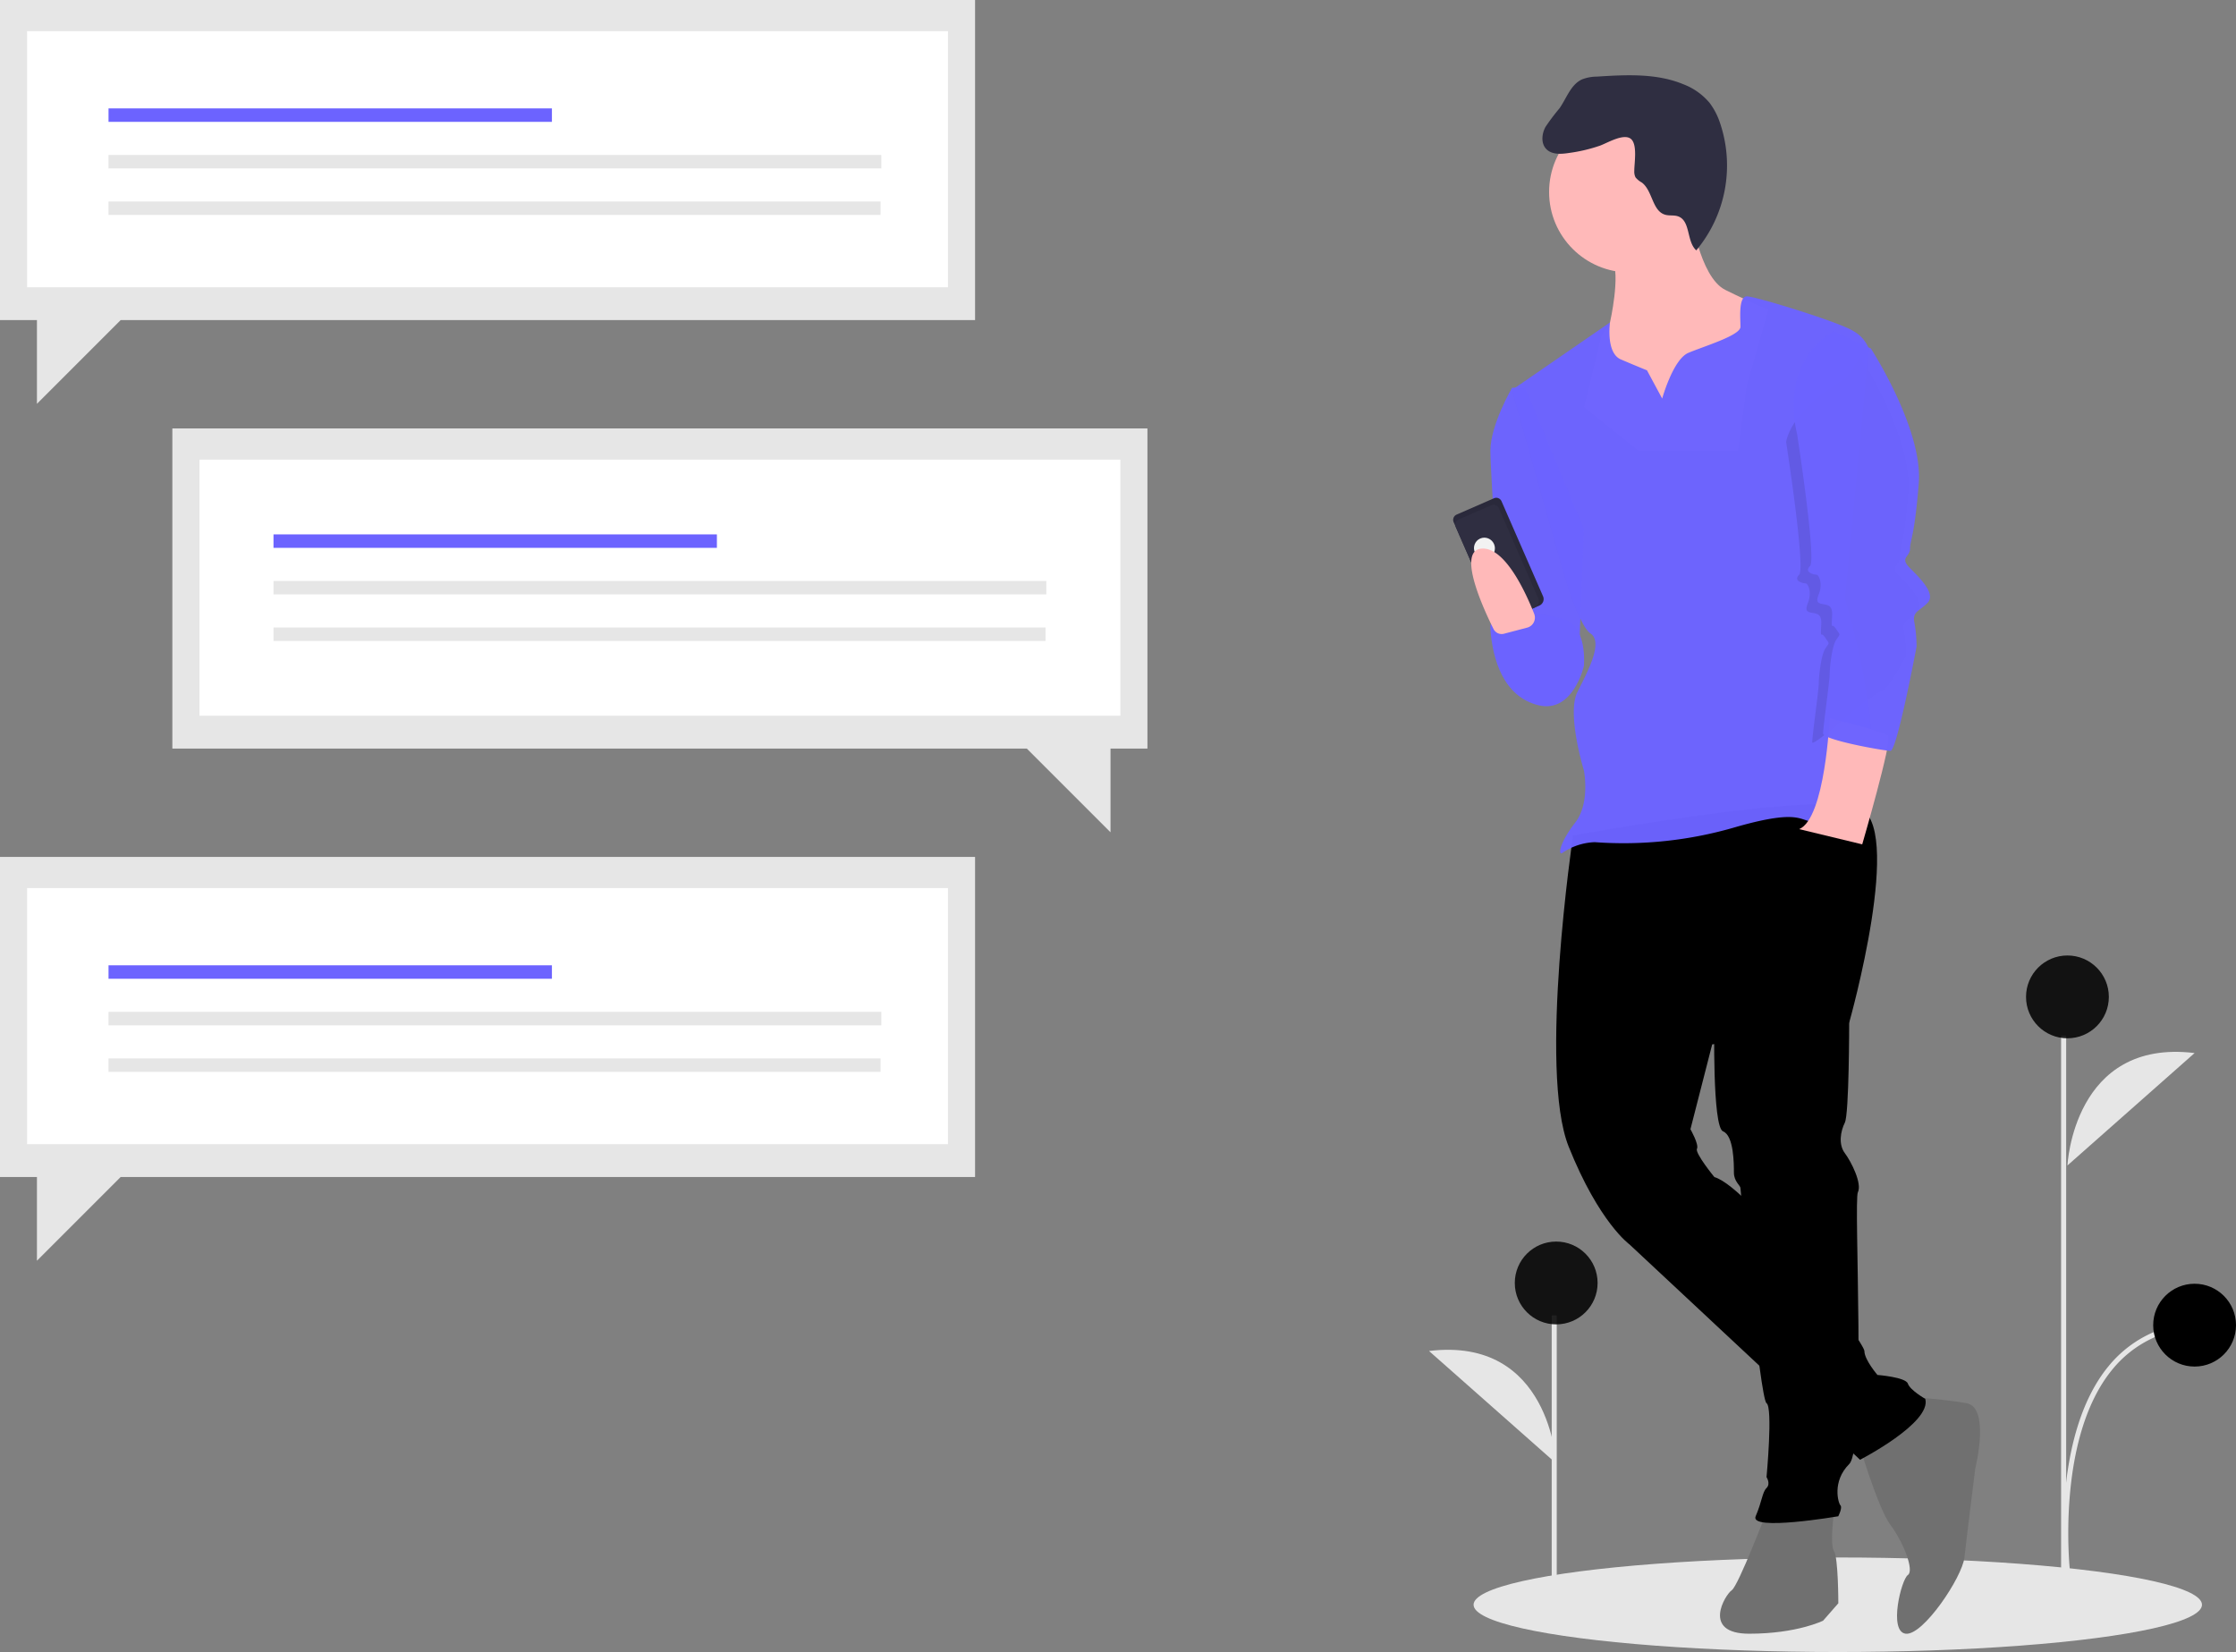 <svg xmlns="http://www.w3.org/2000/svg" width="408.166" height="301.555" viewBox="0 0 408.166 301.555"><rect x="0" y="0" width="408.166" height="301.555" fill="#808080" stroke="none"/><defs><style>.a{fill:#e6e6e6;}.b{fill:#707070;}.c{fill:#ffb9b9;}.d,.e{fill:#6c63ff;}.d{opacity:0.98;}.f{fill:#2f2e41;}.g{opacity:0.1;}.h{fill:#f2f2f2;}.i{fill:#fff;}.j{opacity:0.86;}</style></defs><ellipse class="a" cx="66.483" cy="8.628" rx="66.483" ry="8.628" transform="translate(268.991 284.299)"/><path class="b" d="M893.386,684.227s3.572,12.305,5.954,15.481,4.366,8.336,3.175,9.13-3.573,10.32-.4,10.717,10.32-10.32,10.717-13.893,1.985-16.275,1.985-16.275,2.779-11.114-1.588-11.908-11.114-1.191-11.114-1.191Z" transform="translate(-554.244 -421.341)"/><path class="b" d="M847.21,721.989s-5.16,13.5-6.351,14.29-5.557,7.938,3.176,7.938,13.5-2.382,13.5-2.382l2.778-3.175s0-8.336-.794-9.526,0-7.145,0-7.145Z" transform="translate(-524.739 -446.003)"/><path d="M776.827,447.085s-6.351,42.869-.794,56.762,11.114,17.862,11.114,17.862l42.075,39.3s13.1-6.748,11.908-11.114c0,0-2.778-1.588-3.175-2.779s-5.557-1.588-5.557-1.588-2.382-2.779-2.382-4.366-20.641-29.77-27.389-31.755c0,0-3.572-4.366-3.175-5.16s-1.191-3.572-1.191-3.572l3.969-15.481,25.007-3.969s10.32-36.518,1.588-39.3S776.827,447.085,776.827,447.085Z" transform="translate(-489.684 -294.547)"/><path d="M860.255,514.184l.794,6.351s0,16.671-.794,18.259-1.191,3.969,0,5.557,3.176,5.557,2.382,7.145,1.588,46.442-1.588,49.617-1.985,7.145-1.588,7.542-.4,1.985-.4,1.985-16.274,2.779-15.083,0,1.191-4.366,1.985-5.16,0-1.985,0-1.985,1.191-12.7,0-13.5-4.764-38.9-4.764-39.3-1.191-1.191-1.191-2.778,0-6.748-1.985-7.542-1.588-20.244-1.588-20.244Z" transform="translate(-523.495 -333.86)"/><path class="c" d="M804.192,206.358s1.588,11.908,6.351,14.29,7.939,3.572,7.939,3.572l-3.969,13.892-1.588,11.908H794.665l-9.923-7.939,3.176-13.1,1.588-2.382s1.985-8.733.4-11.511S804.192,206.358,804.192,206.358Z" transform="translate(-495.613 -167.74)"/><path class="d" d="M780.9,253.482l2.778,5.16s1.985-7.145,4.763-8.336,9.526-3.175,9.526-4.763-.4-5.557,1.191-5.557,17.068,4.763,19.45,6.351a6.256,6.256,0,0,1,2.778,3.175l-4.366,45.648s6.351,21.435,4.366,29.77-3.572,9.526-8.336,10.717-1.985-2.779-15.878,1.191a72.615,72.615,0,0,1-25.8,2.779,11.106,11.106,0,0,0-5.954,1.985c-.794.4-.4-1.985,2.381-5.557s1.588-9.527,1.588-9.527-3.176-10.32-1.191-14.29,4.763-9.13,2.382-10.717-5.557-13.5-5.557-13.5l-8.732-30.961,17.862-12.3s-.794,5.557,1.985,6.748S780.9,253.482,780.9,253.482Z" transform="translate(-480.258 -185.888)"/><path class="d" d="M754.016,276.2h-2.382s-3.969,6.748-3.969,11.511,1.985,31.755,1.985,31.755l11.511,11.908,2.779-9.129L764.733,302Z" transform="translate(-475.604 -205.431)"/><path class="e" d="M760.356,366.275s-13.1-3.572-12.7,1.985,2.381,12.305,8.732,13.893,8.336-7.145,8.336-7.145S765.516,367.069,760.356,366.275Z" transform="translate(-475.595 -253.43)"/><path class="c" d="M875.662,407.264s-.794,18.259-5.557,20.244l11.511,2.778s5.557-19.053,4.763-19.847S875.662,407.264,875.662,407.264Z" transform="translate(-541.681 -276.16)"/><path class="f" d="M1.048,0H8.486A1.048,1.048,0,0,1,9.534,1.048V19.979a1.28,1.28,0,0,1-1.28,1.28H1.28A1.28,1.28,0,0,1,0,19.979V1.048A1.048,1.048,0,0,1,1.048,0Z" transform="translate(264.935 94.354) rotate(-23.598)"/><path class="g" d="M1.048,0H8.486A1.048,1.048,0,0,1,9.534,1.048V19.979a1.28,1.28,0,0,1-1.28,1.28H1.28A1.28,1.28,0,0,1,0,19.979V1.048A1.048,1.048,0,0,1,1.048,0Z" transform="translate(264.935 94.354) rotate(-23.598)"/><path class="f" d="M1.048,0H7.533A1.048,1.048,0,0,1,8.58,1.048V19.012a1.28,1.28,0,0,1-1.28,1.28H1.28A1.28,1.28,0,0,1,0,19.012V1.048A1.048,1.048,0,0,1,1.048,0Z" transform="translate(265.323 95.239) rotate(-23.598)"/><ellipse class="h" cx="1.907" cy="1.933" rx="1.907" ry="1.933" transform="translate(268.454 99.064) rotate(-23.598)"/><path class="g" d="M875.848,267.9l2.58-3.771s9.526,14.687,8.732,24.61-1.588,10.32-1.588,11.908-1.985,1.588,0,3.573,4.763,4.763,3.176,6.351-2.779,1.588-2.382,3.572a26.248,26.248,0,0,1,.4,4.366s-3.374,6.549-4.565,6.549-12.5,10.519-12.5,9.328,1.191-9.526,1.191-10.717.4-5.16,1.191-6.351.794-.794,0-1.985-.794,0-.794-1.191.4-2.779-.794-3.176-2.382,0-1.588-1.985,0-3.572-.4-3.572-2.382-.4-1.191-1.588-2.381-24.213-2.381-24.213S865.527,273.854,875.848,267.9Z" transform="translate(-538.889 -198.917)"/><path class="d" d="M875.29,253.782l6.748,3.176s9.526,14.687,8.733,24.61-1.588,10.32-1.588,11.908-1.985,1.588,0,3.572,4.763,4.763,3.176,6.351-2.779,1.588-2.382,3.572a26.248,26.248,0,0,1,.4,4.366s-3.572,19.053-4.763,19.053-12.305-1.985-12.305-3.175,1.191-9.526,1.191-10.717.4-5.16,1.191-6.351.794-.794,0-1.985-.794,0-.794-1.191.4-2.779-.794-3.175-2.382,0-1.588-1.985,0-3.572-.4-3.572-2.382-.4-1.191-1.588-2.381-24.213-2.381-24.213S864.97,259.736,875.29,253.782Z" transform="translate(-540.515 -193.333)"/><path class="c" d="M746.048,355.535a1.664,1.664,0,0,1-1.914-.864c-1.824-3.647-6.766-14.344-2.159-14.673,4.25-.3,8.036,7.984,9.582,11.9a1.891,1.891,0,0,1-1.278,2.524Z" transform="translate(-471.504 -239.855)"/><circle class="c" cx="14.687" cy="14.687" r="14.687" transform="translate(282.777 20.358)"/><path class="f" d="M778.807,165.167a28.931,28.931,0,0,1-5.646,1.333c-1.446.226-3.139.341-4.156-.712-1-1.034-.836-2.758-.156-4.024a38.516,38.516,0,0,1,2.588-3.439c1.286-1.858,2.045-4.321,4.1-5.257a7.547,7.547,0,0,1,2.67-.5c5.337-.34,10.892-.647,15.834,1.4a11.656,11.656,0,0,1,4.779,3.4,12.694,12.694,0,0,1,1.91,3.7,24.174,24.174,0,0,1-4.349,23.213c-1.8-1.623-1.018-5.373-3.3-6.2-.747-.271-1.593-.083-2.359-.3-2.407-.675-2.286-4.395-4.29-5.889a3.826,3.826,0,0,1-1.141-.938,2.333,2.333,0,0,1-.222-1.183c-.015-1.394.64-4.933-.689-5.888C783.032,162.917,780.107,164.7,778.807,165.167Z" transform="translate(-486.739 -138.581)"/><path class="a" d="M746.546,678.435s-1.08-23.221-23.213-20.522" transform="translate(-462.475 -411.306)"/><path class="a" d="M976.485,560.3s1.08-23.221,23.212-20.522" transform="translate(-599.089 -347.557)"/><path class="a" d="M975.131,692.326c-.028-.245-2.657-24.6,7.988-37.483a21.665,21.665,0,0,1,15.646-7.916l.071.918a20.779,20.779,0,0,0-15.006,7.583c-10.4,12.584-7.812,36.553-7.785,36.794Z" transform="translate(-598.192 -405.495)"/><path class="a" d="M68.348,169.893H246.341v58.432H239.6v15.282l-15.282-15.282H68.348Z" transform="translate(-36.885 -91.684)"/><rect class="i" width="168.105" height="46.746" transform="translate(36.408 83.899)"/><rect class="e" width="80.938" height="2.456" transform="translate(49.926 97.547)"/><rect class="a" width="141.069" height="2.456" transform="translate(49.926 106.044)"/><rect class="a" width="140.931" height="2.456" transform="translate(49.926 114.541)"/><path class="a" d="M177.993,339.785H0v58.433H6.742V413.5l15.282-15.282H177.993Z" transform="translate(0 -183.367)"/><rect class="i" width="168.105" height="46.746" transform="translate(4.944 162.109)"/><rect class="e" width="80.938" height="2.456" transform="translate(19.811 176.206)"/><rect class="a" width="141.069" height="2.456" transform="translate(19.811 184.703)"/><rect class="a" width="140.931" height="2.456" transform="translate(19.811 193.2)"/><path class="a" d="M177.993,0H0V58.432H6.742V73.715L22.024,58.432H177.993Z"/><rect class="i" width="168.105" height="46.746" transform="translate(4.944 5.69)"/><rect class="e" width="80.938" height="2.456" transform="translate(19.811 19.787)"/><rect class="a" width="141.069" height="2.456" transform="translate(19.811 28.284)"/><rect class="a" width="140.931" height="2.456" transform="translate(19.811 36.781)"/><rect class="a" width="0.921" height="50.638" transform="translate(283.252 240.104)"/><rect class="a" width="0.921" height="101.736" transform="translate(376.242 189.006)"/><circle class="j" cx="7.558" cy="7.558" r="7.558" transform="translate(276.515 226.633)"/><circle class="j" cx="7.558" cy="7.558" r="7.558" transform="translate(369.838 174.412)"/><circle cx="7.558" cy="7.558" r="7.558" transform="translate(393.051 234.333)"/></svg>